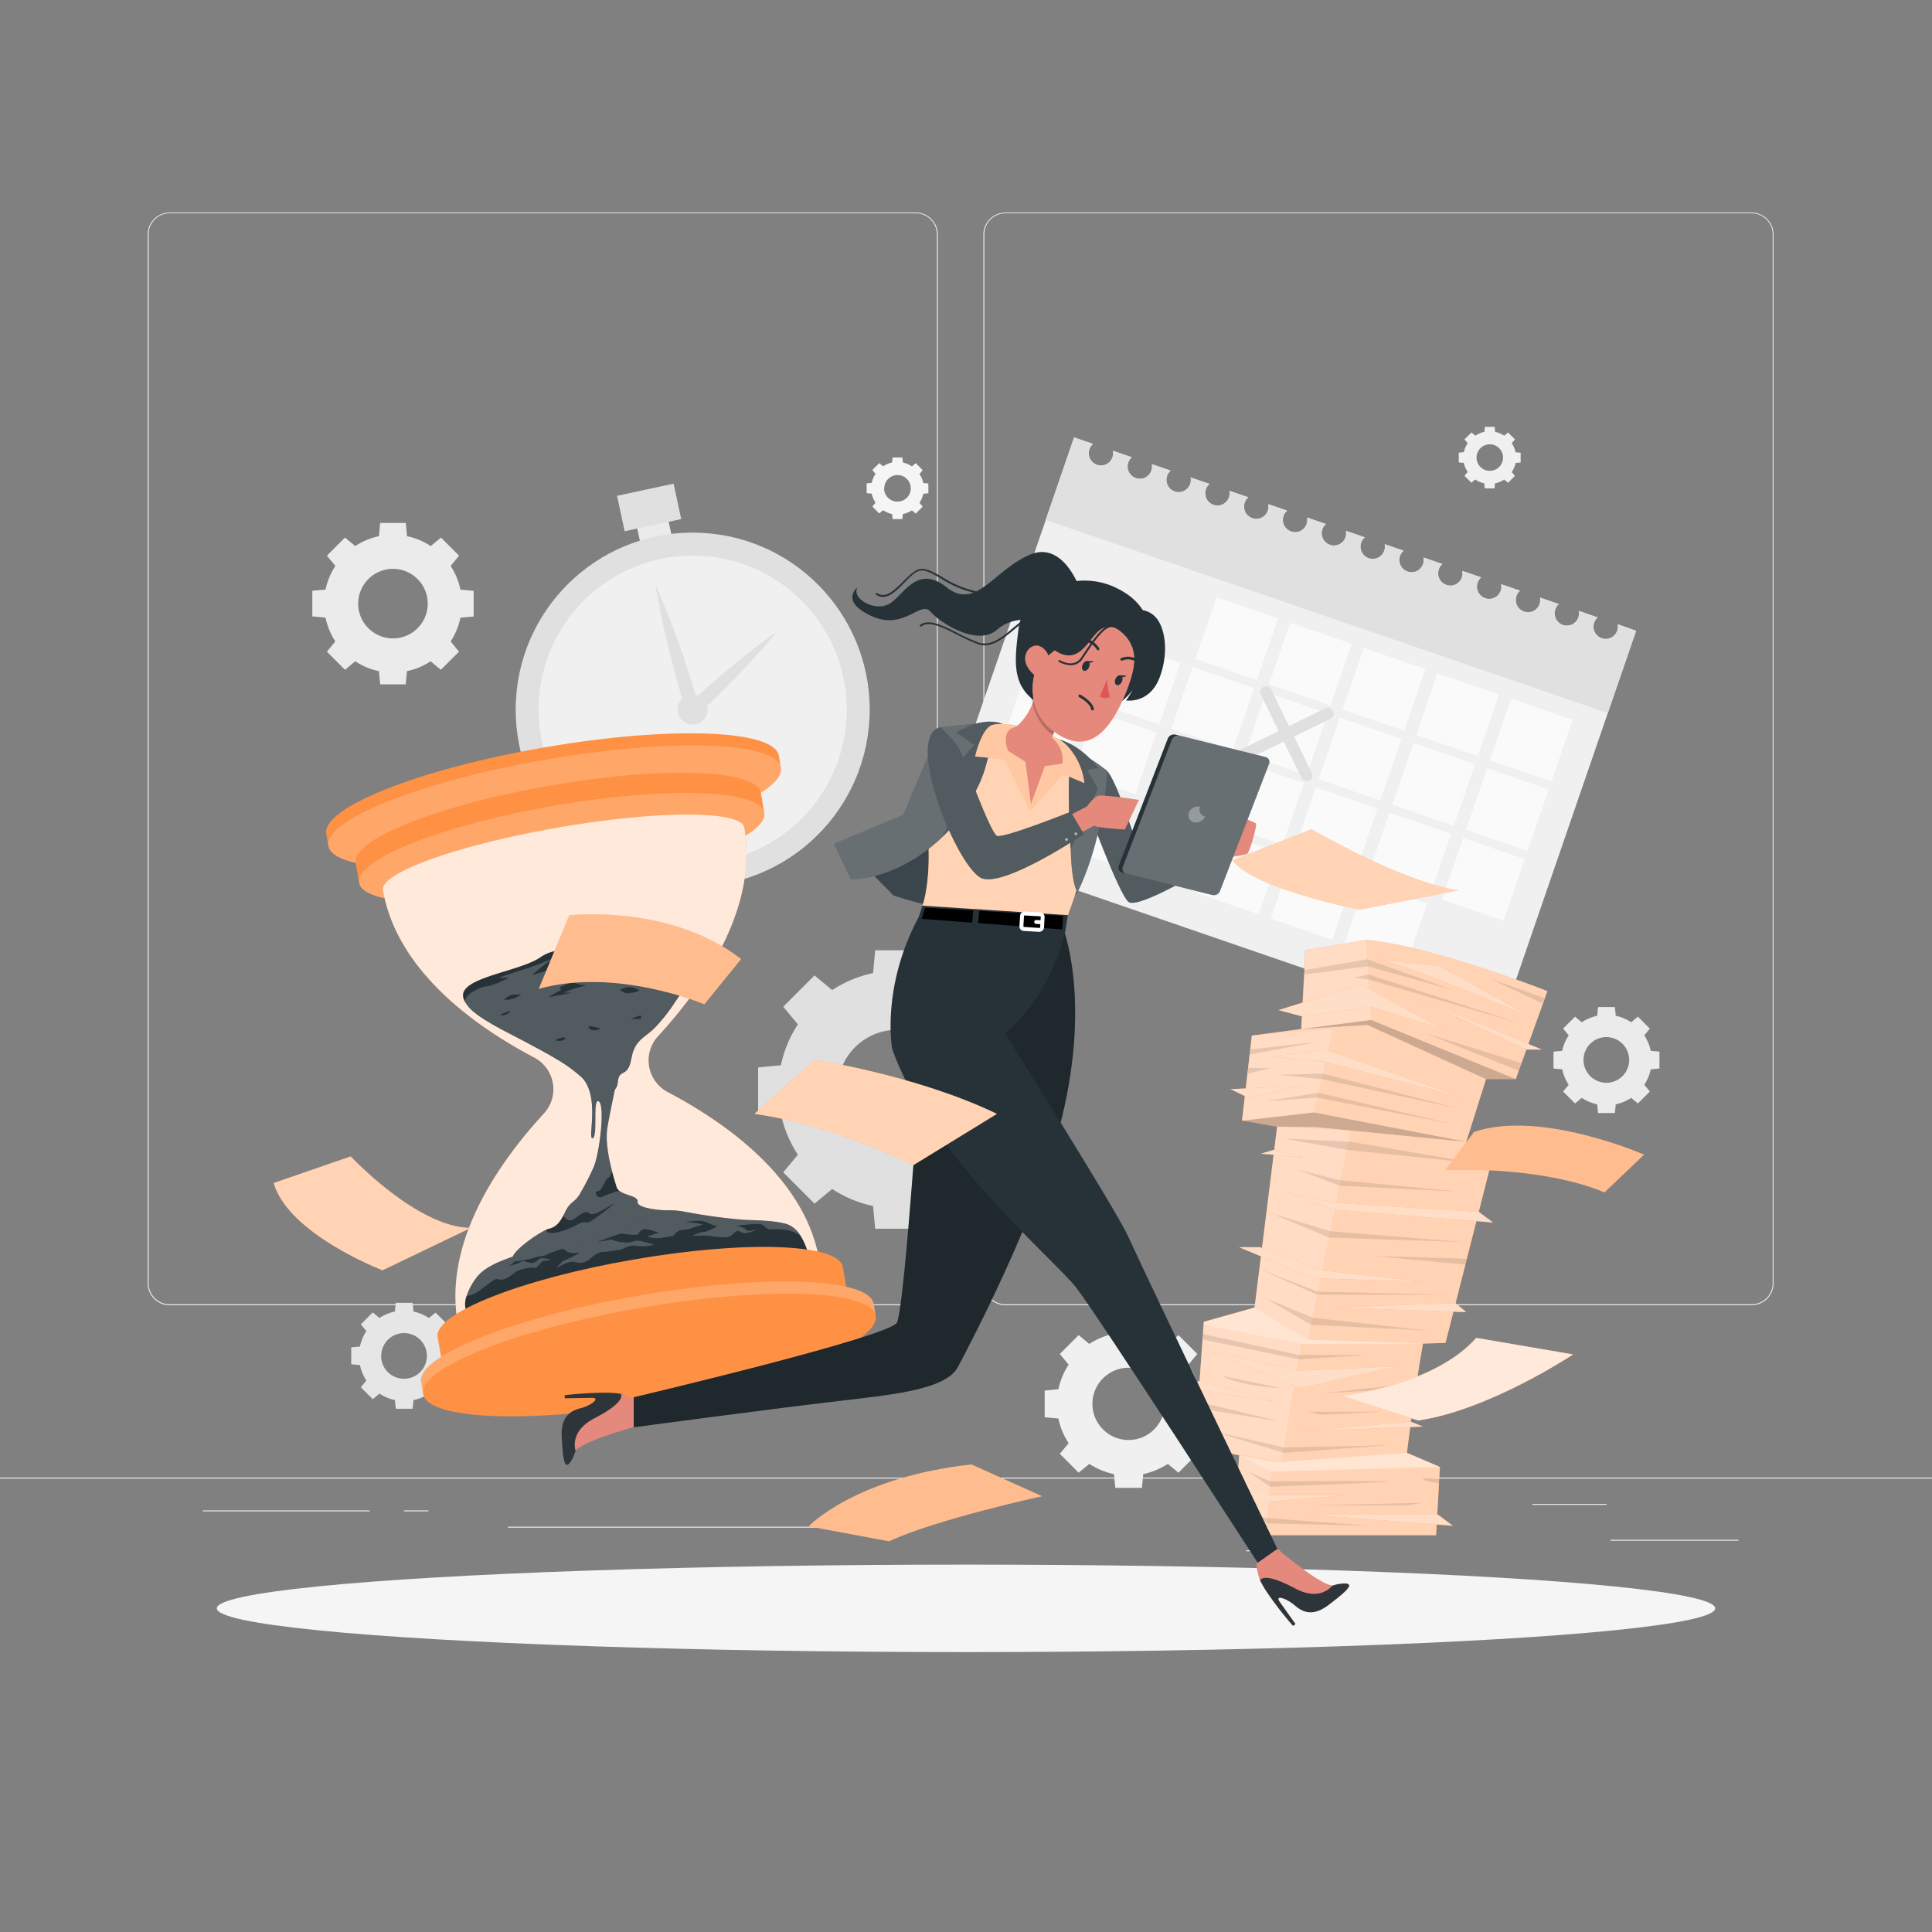 <svg xmlns="http://www.w3.org/2000/svg" viewBox="0 0 500 500"><rect x="0" y="0" width="500" height="500" fill="#808080" stroke="none"/><g id="freepik--background-complete--inject-17"><rect y="382.4" width="500" height="0.25" style="fill:#ebebeb"></rect><rect x="416.78" y="398.49" width="33.12" height="0.25" style="fill:#ebebeb"></rect><rect x="322.53" y="401.21" width="8.69" height="0.25" style="fill:#ebebeb"></rect><rect x="396.59" y="389.21" width="19.19" height="0.25" style="fill:#ebebeb"></rect><rect x="52.46" y="390.89" width="43.19" height="0.25" style="fill:#ebebeb"></rect><rect x="104.56" y="390.89" width="6.33" height="0.25" style="fill:#ebebeb"></rect><rect x="131.47" y="395.11" width="93.68" height="0.25" style="fill:#ebebeb"></rect><path d="M237,337.8H43.91a5.71,5.71,0,0,1-5.7-5.71V60.66A5.71,5.71,0,0,1,43.91,55H237a5.71,5.71,0,0,1,5.71,5.71V332.09A5.71,5.71,0,0,1,237,337.8ZM43.91,55.2a5.46,5.46,0,0,0-5.45,5.46V332.09a5.46,5.46,0,0,0,5.45,5.46H237a5.47,5.47,0,0,0,5.46-5.46V60.66A5.47,5.47,0,0,0,237,55.2Z" style="fill:#ebebeb"></path><path d="M453.31,337.8H260.21a5.72,5.72,0,0,1-5.71-5.71V60.66A5.72,5.72,0,0,1,260.21,55h193.1A5.71,5.71,0,0,1,459,60.66V332.09A5.71,5.71,0,0,1,453.31,337.8ZM260.21,55.2a5.47,5.47,0,0,0-5.46,5.46V332.09a5.47,5.47,0,0,0,5.46,5.46h193.1a5.47,5.47,0,0,0,5.46-5.46V60.66a5.47,5.47,0,0,0-5.46-5.46Z" style="fill:#ebebeb"></path><rect x="165.24" y="133.66" width="8.31" height="8.31" transform="translate(-25.21 38.74) rotate(-12.15)" style="fill:#ebebeb"></rect><circle cx="179.26" cy="183.65" r="45.81" transform="translate(-13.69 352.85) rotate(-86.94)" style="fill:#e0e0e0"></circle><circle cx="179.26" cy="183.65" r="39.88" transform="translate(-75.57 153.31) rotate(-38.9)" style="fill:#f0f0f0"></circle><rect x="160.51" y="126.64" width="14.97" height="9.37" transform="translate(-23.88 38.3) rotate(-12.15)" style="fill:#e0e0e0"></rect><path d="M183.06,182.83a3.88,3.88,0,1,1-4.61-3A3.88,3.88,0,0,1,183.06,182.83Z" style="fill:#e0e0e0"></path><path d="M169.67,151.45c1.21,2.56,2.25,5.17,3.3,7.78l1.5,3.93,1.42,4c1,2.64,1.83,5.3,2.68,8s1.68,5.34,2.45,8l-3-.82q2.72-2.49,5.49-4.92c1.85-1.62,3.73-3.21,5.62-4.77s3.82-3.11,5.76-4.63,3.93-3,6-4.38c-1.55,2-3.18,3.8-4.82,5.64s-3.32,3.64-5,5.4-3.43,3.53-5.18,5.25-3.52,3.43-5.32,5.1l-2.14,2-.87-2.82c-.82-2.68-1.59-5.37-2.34-8.07s-1.47-5.4-2.13-8.13l-1-4.09-.89-4.11C170.61,157,170.05,154.25,169.67,151.45Z" style="fill:#e0e0e0"></path><path d="M423.43,163.24l-36,104.57L242,217.77l36-104.58,4.89,1.68a3.17,3.17,0,1,0,5.06,3.43,3,3,0,0,0,.11-1.65l4.88,1.68a3,3,0,0,0-.93,1.37,3.17,3.17,0,0,0,6,2.06,3,3,0,0,0,.1-1.65l4.88,1.67a3,3,0,0,0-.93,1.37,3.17,3.17,0,1,0,6,2.06,3.12,3.12,0,0,0,.11-1.65l4.87,1.67a3.17,3.17,0,1,0,5.06,3.43,3.11,3.11,0,0,0,.11-1.65l4.87,1.68a3.1,3.1,0,0,0-.93,1.37,3.17,3.17,0,1,0,6.1.41l4.87,1.67a3.1,3.1,0,0,0-.93,1.37,3.17,3.17,0,1,0,6,2.06,3.12,3.12,0,0,0,.11-1.65l4.87,1.68a3,3,0,0,0-.93,1.37,3.17,3.17,0,0,0,6,2.06,3.13,3.13,0,0,0,.11-1.65l4.87,1.67a3.17,3.17,0,1,0,5.06,3.43,3,3,0,0,0,.11-1.65l4.87,1.68a3.17,3.17,0,1,0,5.07,3.42,3,3,0,0,0,.1-1.65l4.88,1.68a3,3,0,0,0-.93,1.37,3.17,3.17,0,1,0,6.1.41l4.87,1.67a3.1,3.1,0,0,0-.93,1.37,3.17,3.17,0,1,0,6,2.06,3.12,3.12,0,0,0,.11-1.65l4.87,1.68a3,3,0,0,0-.93,1.37,3.17,3.17,0,0,0,6,2.06,3.13,3.13,0,0,0,.11-1.65l4.87,1.67a3.1,3.1,0,0,0-.93,1.37,3.17,3.17,0,1,0,6,2.06,3.12,3.12,0,0,0,.11-1.65l4.87,1.68a3.07,3.07,0,0,0-.93,1.36,3.17,3.17,0,1,0,6,2.06,3.11,3.11,0,0,0,.11-1.65Z" style="fill:#f0f0f0"></path><path d="M423.43,163.24l-7.33,21.31-145.49-50,7.33-21.32,4.89,1.68a3.17,3.17,0,1,0,5.06,3.43,3,3,0,0,0,.11-1.65l4.88,1.68a3,3,0,0,0-.93,1.37,3.17,3.17,0,0,0,6,2.06,3,3,0,0,0,.1-1.65l4.88,1.67a3,3,0,0,0-.93,1.37,3.17,3.17,0,1,0,6,2.06,3.12,3.12,0,0,0,.11-1.65l4.87,1.67a3.17,3.17,0,1,0,5.06,3.43,3.11,3.11,0,0,0,.11-1.65l4.87,1.68a3.1,3.1,0,0,0-.93,1.37,3.17,3.17,0,1,0,6.1.41l4.87,1.67a3.1,3.1,0,0,0-.93,1.37,3.17,3.17,0,1,0,6,2.06,3.12,3.12,0,0,0,.11-1.65l4.87,1.68a3,3,0,0,0-.93,1.37,3.17,3.17,0,0,0,6,2.06,3.13,3.13,0,0,0,.11-1.65l4.87,1.67a3.17,3.17,0,1,0,5.06,3.43,3,3,0,0,0,.11-1.65l4.87,1.68a3.17,3.17,0,1,0,5.07,3.42,3,3,0,0,0,.1-1.65l4.88,1.68a3,3,0,0,0-.93,1.37,3.17,3.17,0,1,0,6.1.41l4.87,1.67a3.1,3.1,0,0,0-.93,1.37,3.17,3.17,0,1,0,6,2.06,3.12,3.12,0,0,0,.11-1.65l4.87,1.68a3,3,0,0,0-.93,1.37,3.17,3.17,0,0,0,6,2.06,3.13,3.13,0,0,0,.11-1.65l4.87,1.67a3.1,3.1,0,0,0-.93,1.37,3.17,3.17,0,1,0,6,2.06,3.12,3.12,0,0,0,.11-1.65l4.87,1.68a3.07,3.07,0,0,0-.93,1.36,3.17,3.17,0,1,0,6,2.06,3.11,3.11,0,0,0,.11-1.65Z" style="fill:#e0e0e0"></path><rect x="311.63" y="156.88" width="16.85" height="16.85" transform="translate(71.18 -95.12) rotate(18.98)" style="fill:#fafafa"></rect><rect x="330.69" y="163.44" width="16.85" height="16.85" transform="translate(74.34 -100.96) rotate(18.98)" style="fill:#fafafa"></rect><rect x="349.74" y="169.99" width="16.85" height="16.85" transform="translate(77.51 -106.8) rotate(18.98)" style="fill:#fafafa"></rect><rect x="368.8" y="176.55" width="16.85" height="16.85" transform="translate(80.68 -112.64) rotate(18.98)" style="fill:#fafafa"></rect><rect x="387.85" y="183.1" width="16.85" height="16.85" transform="translate(83.85 -118.48) rotate(18.98)" style="fill:#fafafa"></rect><rect x="267.32" y="161.8" width="16.85" height="16.85" transform="translate(70.37 -80.43) rotate(18.98)" style="fill:#fafafa"></rect><rect x="286.37" y="168.36" width="16.85" height="16.85" transform="translate(73.53 -86.28) rotate(18.98)" style="fill:#fafafa"></rect><rect x="305.43" y="174.91" width="16.85" height="16.85" transform="translate(76.7 -92.12) rotate(18.98)" style="fill:#fafafa"></rect><rect x="324.48" y="181.47" width="16.85" height="16.85" transform="translate(79.87 -97.96) rotate(18.98)" style="fill:#fafafa"></rect><rect x="343.54" y="188.02" width="16.85" height="16.85" transform="translate(83.04 -103.8) rotate(18.98)" style="fill:#fafafa"></rect><rect x="362.6" y="194.58" width="16.85" height="16.85" transform="translate(86.21 -109.64) rotate(18.98)" style="fill:#fafafa"></rect><rect x="381.65" y="201.13" width="16.85" height="16.85" transform="translate(89.38 -115.49) rotate(18.98)" style="fill:#fafafa"></rect><rect x="261.12" y="179.83" width="16.85" height="16.85" transform="translate(75.89 -77.44) rotate(18.98)" style="fill:#fafafa"></rect><rect x="280.17" y="186.39" width="16.85" height="16.85" transform="translate(79.06 -83.28) rotate(18.98)" style="fill:#fafafa"></rect><rect x="299.23" y="192.94" width="16.85" height="16.85" transform="translate(82.23 -89.12) rotate(18.98)" style="fill:#fafafa"></rect><rect x="318.28" y="199.5" width="16.85" height="16.85" transform="translate(85.4 -94.96) rotate(18.98)" style="fill:#fafafa"></rect><rect x="337.34" y="206.05" width="16.85" height="16.85" transform="translate(88.57 -100.8) rotate(18.98)" style="fill:#fafafa"></rect><rect x="356.4" y="212.61" width="16.85" height="16.85" transform="translate(91.73 -106.65) rotate(18.98)" style="fill:#fafafa"></rect><rect x="375.45" y="219.16" width="16.85" height="16.85" transform="translate(94.9 -112.49) rotate(18.98)" style="fill:#fafafa"></rect><rect x="254.91" y="197.86" width="16.85" height="16.85" transform="translate(81.42 -74.44) rotate(18.98)" style="fill:#fafafa"></rect><rect x="273.97" y="204.42" width="16.85" height="16.85" transform="translate(84.59 -80.28) rotate(18.98)" style="fill:#fafafa"></rect><rect x="293.03" y="210.97" width="16.85" height="16.85" transform="translate(87.76 -86.12) rotate(18.98)" style="fill:#fafafa"></rect><rect x="312.08" y="217.52" width="16.85" height="16.85" transform="translate(90.92 -91.97) rotate(18.98)" style="fill:#fafafa"></rect><rect x="331.14" y="224.08" width="16.85" height="16.85" transform="translate(94.09 -97.81) rotate(18.98)" style="fill:#fafafa"></rect><rect x="350.19" y="230.63" width="16.85" height="16.85" transform="translate(97.26 -103.65) rotate(18.98)" style="fill:#fafafa"></rect><path d="M338.14,202.1a1.51,1.51,0,0,1-1.35-.84l-10.45-21.42a1.5,1.5,0,1,1,2.69-1.31L339.49,200a1.5,1.5,0,0,1-.69,2A1.41,1.41,0,0,1,338.14,202.1Z" style="fill:#e0e0e0"></path><path d="M322.2,196.62a1.5,1.5,0,0,1-.66-2.85L343,183.32a1.5,1.5,0,0,1,1.32,2.7l-21.42,10.45A1.55,1.55,0,0,1,322.2,196.62Z" style="fill:#e0e0e0"></path><path d="M80.83,152.88v6.64l3.41.32A18.07,18.07,0,0,0,86.79,166l-2.19,2.65,4.69,4.69,2.65-2.2a17.52,17.52,0,0,0,6.13,2.55l.32,3.41H105l.32-3.41a17.6,17.6,0,0,0,6.13-2.55l2.65,2.2,4.69-4.69L116.62,166a17.86,17.86,0,0,0,2.54-6.13l3.42-.32v-6.64l-3.42-.32a17.86,17.86,0,0,0-2.54-6.13l2.19-2.65-4.69-4.69-2.65,2.2a17.6,17.6,0,0,0-6.13-2.55l-.32-3.42H98.39l-.32,3.42a17.52,17.52,0,0,0-6.13,2.55l-2.65-2.2-4.69,4.69,2.19,2.65a18.07,18.07,0,0,0-2.55,6.13Zm20.87-5.66a9,9,0,1,1-9,9A9,9,0,0,1,101.7,147.22Z" style="fill:#ebebeb"></path><path d="M238.51,312.11a30.63,30.63,0,0,0,10.57-4.4l4.58,3.79,8.1-8.1L258,298.83a30.68,30.68,0,0,0,4.4-10.58l5.89-.55V276.25l-5.89-.56a30.68,30.68,0,0,0-4.4-10.58l3.79-4.57-8.1-8.1-4.58,3.79a30.63,30.63,0,0,0-10.57-4.4l-.56-5.89H226.5l-.55,5.89a30.68,30.68,0,0,0-10.58,4.4l-4.57-3.79-8.1,8.1,3.79,4.57a30.68,30.68,0,0,0-4.4,10.58l-5.89.56V287.7l5.89.55a30.68,30.68,0,0,0,4.4,10.58l-3.79,4.57,8.1,8.1,4.57-3.79a30.68,30.68,0,0,0,10.58,4.4l.55,5.89H238ZM216.73,282a15.5,15.5,0,1,1,15.5,15.5A15.5,15.5,0,0,1,216.73,282Z" style="fill:#e0e0e0"></path><path d="M111,360.73l1.74,1.44,3.09-3.09-1.45-1.74a11.5,11.5,0,0,0,1.68-4l2.25-.21v-4.37l-2.25-.21a11.34,11.34,0,0,0-1.68-4l1.45-1.75-3.09-3.09L111,341.1a11.47,11.47,0,0,0-4-1.68l-.21-2.25h-4.36l-.22,2.25a11.5,11.5,0,0,0-4,1.68l-1.74-1.45-3.09,3.09,1.44,1.75a11.51,11.51,0,0,0-1.67,4l-2.25.21v4.37l2.25.21a11.67,11.67,0,0,0,1.67,4l-1.44,1.74,3.09,3.09,1.74-1.44a11.67,11.67,0,0,0,4,1.67l.22,2.25h4.36l.21-2.25A11.64,11.64,0,0,0,111,360.73Zm-12.34-9.82a5.91,5.91,0,1,1,5.91,5.91A5.91,5.91,0,0,1,98.63,350.91Z" style="fill:#e6e6e6"></path><path d="M236,132.07l1,.84,1.79-1.79-.83-1a6.83,6.83,0,0,0,1-2.34l1.3-.12v-2.53l-1.3-.12a6.83,6.83,0,0,0-1-2.34l.83-1L237,119.86l-1,.84a6.66,6.66,0,0,0-2.33-1l-.13-1.31H231l-.12,1.3a6.84,6.84,0,0,0-2.34,1l-1-.84-1.78,1.79.83,1a6.83,6.83,0,0,0-1,2.34l-1.3.12v2.53l1.3.12a6.83,6.83,0,0,0,1,2.34l-.83,1,1.78,1.79,1-.84a6.63,6.63,0,0,0,2.34,1l.12,1.3h2.53l.13-1.3A6.66,6.66,0,0,0,236,132.07Zm-7.15-5.69a3.43,3.43,0,1,1,3.43,3.43A3.43,3.43,0,0,1,228.8,126.38Z" style="fill:#f5f5f5"></path><path d="M389.28,124.11l1,.84,1.79-1.79-.84-1a6.63,6.63,0,0,0,1-2.34l1.31-.12v-2.53l-1.31-.13a6.66,6.66,0,0,0-1-2.33l.84-1-1.79-1.79-1,.84a6.84,6.84,0,0,0-2.34-1l-.12-1.3h-2.53l-.12,1.3a6.84,6.84,0,0,0-2.34,1l-1-.84L379,113.69l.84,1a6.66,6.66,0,0,0-1,2.33l-1.31.13v2.53l1.31.12a6.63,6.63,0,0,0,1,2.34l-.84,1,1.79,1.79,1-.84a6.63,6.63,0,0,0,2.34,1l.12,1.3h2.53l.12-1.3A6.63,6.63,0,0,0,389.28,124.11Zm-7.15-5.69a3.43,3.43,0,1,1,3.43,3.43A3.42,3.42,0,0,1,382.13,118.42Z" style="fill:#f0f0f0"></path><path d="M422.15,284.13l1.74,1.44,3.09-3.08-1.44-1.75a11.67,11.67,0,0,0,1.67-4l2.25-.21v-4.37l-2.25-.21a11.59,11.59,0,0,0-1.67-4l1.44-1.75-3.09-3.09-1.74,1.45a11.88,11.88,0,0,0-4-1.68l-.22-2.25h-4.36l-.21,2.25a11.85,11.85,0,0,0-4,1.68l-1.74-1.45-3.09,3.09,1.45,1.75a11.42,11.42,0,0,0-1.68,4l-2.25.21v4.37l2.25.21a11.5,11.5,0,0,0,1.68,4l-1.45,1.75,3.09,3.08,1.74-1.44a11.85,11.85,0,0,0,4,1.68l.21,2.24h4.36l.22-2.24A11.88,11.88,0,0,0,422.15,284.13Zm-12.34-9.82a5.91,5.91,0,1,1,5.91,5.91A5.92,5.92,0,0,1,409.81,274.31Z" style="fill:#ebebeb"></path><path d="M302.22,378.85l2.76,2.28,4.88-4.88-2.28-2.76a18.48,18.48,0,0,0,2.65-6.38l3.55-.33v-6.9l-3.55-.34a18.51,18.51,0,0,0-2.65-6.37l2.28-2.76L305,345.53l-2.76,2.28a18.51,18.51,0,0,0-6.37-2.65l-.34-3.55h-6.9l-.33,3.55a18.48,18.48,0,0,0-6.38,2.65l-2.76-2.28-4.88,4.88,2.28,2.76a18.51,18.51,0,0,0-2.65,6.37l-3.55.34v6.9l3.55.33a18.48,18.48,0,0,0,2.65,6.38l-2.28,2.76,4.88,4.88,2.76-2.28a18.48,18.48,0,0,0,6.38,2.65l.33,3.55h6.9l.34-3.55A18.51,18.51,0,0,0,302.22,378.85Zm-19.5-15.52a9.35,9.35,0,1,1,9.34,9.34A9.35,9.35,0,0,1,282.72,363.33Z" style="fill:#f0f0f0"></path></g><g id="freepik--Shadow--inject-17"><ellipse id="freepik--path--inject-17" cx="250" cy="416.24" rx="193.89" ry="11.32" style="fill:#f5f5f5"></ellipse></g><g id="freepik--Hourglass--inject-17"><path d="M140.88,193.43C108.54,199,83.28,209,84.44,215.79l.55,3.14h0c1.16,6.75,28.33,7.7,60.66,2.1s57.61-15.6,56.44-22.35l-.54-3.14C200.38,188.78,173.22,187.84,140.88,193.43Z" style="fill:#FF9144"></path><ellipse cx="143.54" cy="208.8" rx="59.42" ry="12.41" transform="translate(-33.48 27.51) rotate(-9.81)" style="fill:#fff;opacity:0.2"></ellipse><path d="M142.58,203.25c-29,5-51.58,14-50.53,20l.9,5.23h0c1,6.05,25.37,6.89,54.32,1.88s51.58-14,50.53-20h0l-.9-5.22C195.85,199.09,171.53,198.24,142.58,203.25Z" style="fill:#FF9144"></path><ellipse cx="145.38" cy="219.43" rx="53.2" ry="11.11" transform="translate(-35.27 27.98) rotate(-9.81)" style="fill:#fff;opacity:0.2"></ellipse><path d="M172.81,282.64a9.26,9.26,0,0,1-2.51-14.48c11.73-12.77,25.93-33.1,22.33-54-.78-4.47-22.34-4.48-48.16,0s-46.13,11.72-45.36,16.19c3.61,20.87,23.81,35.25,39.15,43.34a9.26,9.26,0,0,1,2.51,14.48c-11.74,12.76-25.94,33.09-22.33,54,.78,4.48,22.34,4.49,48.16,0S212.73,330.45,212,326C208.35,305.1,188.14,290.72,172.81,282.64Z" style="fill:#FF9144"></path><path d="M172.81,282.64a9.26,9.26,0,0,1-2.51-14.48c11.73-12.77,25.93-33.1,22.33-54-.78-4.47-22.34-4.48-48.16,0s-46.13,11.72-45.36,16.19c3.61,20.87,23.81,35.25,39.15,43.34a9.26,9.26,0,0,1,2.51,14.48c-11.74,12.76-25.94,33.09-22.33,54,.78,4.48,22.34,4.49,48.16,0S212.73,330.45,212,326C208.35,305.1,188.14,290.72,172.81,282.64Z" style="fill:#fff;opacity:0.8"></path><path d="M209.66,327.17c.46,4.69-82.72,20.88-88.25,13.69a5.84,5.84,0,0,1-.62-5.55,15.88,15.88,0,0,1,2.48-4.61c2.57-3.48,8.24-5,12.08-6.4,2.59-.95,5.2-1.82,7.81-2.72,2.8-1,5.68-.3,8.11-2.43,1.46-1.27,2.55-3.16,4.42-3.62,1.39-.34,2.88.21,4.25-.16,1.78-.48,3.05-2.4,4.89-2.43a11.56,11.56,0,0,1,2.67.65c1.6.34,3.24-.19,4.88-.34a20.53,20.53,0,0,1,4.82.35,146.72,146.72,0,0,0,15,2.07c3.71.2,7.82.11,11.44,1.13a6.9,6.9,0,0,1,3.68,3.24h0A17.38,17.38,0,0,1,209.66,327.17Z" style="fill:#263238"></path><path d="M182.08,317c.07,0,0,0-.17,0Z" style="fill:#fff;opacity:0.2"></path><path d="M207.35,320c-2.3-2.08-6.55-1.94-7.77-1.85s-1.65-.95-2.57-1.29-6.36.36-6.36.36,2,.39,2.42,1.05,2.7-.1,3-.19c-.31.18-3.09,1.64-4.4.76s-1.85.76-2.89,1.18-4.32,0-4.85-.17a41.42,41.42,0,0,0-4.7,0,6.69,6.69,0,0,1,2.68-1c.88.1,4.39-1.75,3.67-1.62s-2.36-.83-3.64-1.23a17.09,17.09,0,0,0-4.64.3,15.13,15.13,0,0,1,4.59.64,21.71,21.71,0,0,0-3,.95,9.8,9.8,0,0,1-2.76.47,3.86,3.86,0,0,0-1.86,1.44,28.59,28.59,0,0,1-3.47.6,8.42,8.42,0,0,1-3.41-.4l3.16-1-1.08-.31a12.58,12.58,0,0,0-2.28-.53c-1.27-.21-1.81,1-2.12,1.29s-3.09,0-3.87-.19-6.55,2.15-6.55,2.15l3.61-.62a8.83,8.83,0,0,0,2.95.69c2.41.32,2.76-.48,3.77-.41s4.36,1,4.36,1l-1.3.35a12.53,12.53,0,0,1-3.46,0c-2-.27-3.08.78-3.68.89a30.82,30.82,0,0,1-4.69.68c-.65-.14-2.36.66-3.3,1.62a4.11,4.11,0,0,1-4.16,1c-1.82-.47-4.89,1.75-4.89,1.75s1.61-2.13,2.45-2.28a22.9,22.9,0,0,0,3.75-1.88,7.14,7.14,0,0,0-1.34.11,3.39,3.39,0,0,1-2.49-.81c-1-.69-2-.15-3.47.6s-3.05,1.64-4.6.55-6.3,2.94-6.3,2.94a17.89,17.89,0,0,0,3.15-1.08c.44-.36.75,0,2.15.29s1.86-.69,2.55-1.06,2.76.25,2.76.25a3.11,3.11,0,0,1-1.57.29c-.76-.12-2,2.07-2.4,1.83s-3.31.14-4.56.79-3.09,2.82-4.94,2.15c-1.57-.57-5.11,4.24-8.22,4.3a15.88,15.88,0,0,1,2.48-4.61c2.57-3.48,8.24-5,12.08-6.4,2.59-.95,5.2-1.82,7.81-2.72,2.8-1,5.68-.3,8.11-2.43,1.46-1.27,2.55-3.16,4.42-3.62,1.39-.34,2.88.21,4.25-.16,1.78-.48,3.05-2.4,4.89-2.43a11.56,11.56,0,0,1,2.67.65c1.6.34,3.24-.19,4.88-.34a20.53,20.53,0,0,1,4.82.35,146.72,146.72,0,0,0,15,2.07c3.71.2,7.82.11,11.44,1.13A6.9,6.9,0,0,1,207.35,320Z" style="fill:#fff;opacity:0.2"></path><path d="M163.8,326c-29,5-51.58,14-50.54,20l.91,5.23h0c1,6,25.36,6.89,54.32,1.88s51.58-14,50.53-20h0l-.9-5.22C217.07,321.79,192.75,320.94,163.8,326Z" style="fill:#FF9144"></path><path d="M165.41,335.3c-32.33,5.59-57.6,15.6-56.43,22.36l.54,3.13h0c1.17,6.76,28.33,7.7,60.67,2.11s57.6-15.6,56.43-22.36l-.54-3.13C224.91,330.65,197.75,329.71,165.41,335.3Z" style="fill:#FF9144"></path><path d="M128.16,366.48l-2.34-.11Z" style="fill:#fff;opacity:0.2"></path><path d="M182.06,360.59l-.21,0Z" style="fill:#fff;opacity:0.2"></path><path d="M115.7,365c.32.09.66.17,1,.25C116.36,365.13,116,365.05,115.7,365Z" style="fill:#fff;opacity:0.2"></path><path d="M165.41,335.3c-32.33,5.59-57.6,15.6-56.43,22.36l.54,3.13a4.06,4.06,0,0,0,2.21,2.64,4.06,4.06,0,0,1-2.21-2.64C108.35,354,133.62,344,166,338.44s59.49-4.65,60.66,2.1h0l-.54-3.13C224.91,330.65,197.75,329.71,165.41,335.3Z" style="fill:#fff;opacity:0.2"></path><path d="M160.47,274.28c-.63,5-2.46,12.57-3.28,17.62s1.64,12.88,2.37,15.25,5.66,2,5.46,3.89,7.36,2.21,7.36,2.21-35.42,14-39,13.11,6.64-7.88,8.6-8.34,3-1.67,4.32-4.47,2.68-2.3,4.06-5.11a63.39,63.39,0,0,0,3.32-6.49c1.57-3.9,2.93-15.89,1.28-16.9s-.15,9.19-1.57,9.53,1.85-10.08-2.46-15.34S160.47,274.28,160.47,274.28Z" style="fill:#263238"></path><path d="M172.37,313.25s-35.41,14-39,13.11c-3.27-.81,5.09-6.8,8-8.11.19,2.06,5.74-.05,7.94-1.27s2.37-.33,3.18-.69,6.95-4.94,6.31-4.75-5.21,3.56-6.31,2.46-2.92,1-4.28,1.64c-1.18.57-1.48-.12-2.46-1,.19-.35.37-.73.56-1.13,1.29-2.8,2.67-2.3,4-5.11A60.79,60.79,0,0,0,153.7,302c1.58-3.9,2.94-15.89,1.3-16.9s-.16,9.19-1.57,9.52,1.83-10.07-2.47-15.33,9.51-5,9.51-5c-.63,5-2.46,12.57-3.28,17.62-.54,3.31.33,7.81,1.2,11.19-.23.82-.55,1.57-.93,1.69-.91.27-1.55,3.38-2.74,3.47s-.19,2.28,1.46,1.37c1.09-.6,2.81-1,4-1.52,1.54,1.37,5,1.35,4.82,2.94C164.83,312.94,172.37,313.25,172.37,313.25Z" style="fill:#fff;opacity:0.2"></path><path d="M179.68,251.42l-.42.69a84.83,84.83,0,0,1-4.52,7.18,44.46,44.46,0,0,1-5.43,6.87c-1.92,1.85-3.88,2.72-5,4.93a7.72,7.72,0,0,0-.65,1.73c-.42,1.67-.55,3.68-2,4.62a7.55,7.55,0,0,0-1,.61c-.73.63-.69,1.73-.88,2.67s-1.1,2-2,1.54-.94-1.61-1.75-1.57a3.12,3.12,0,0,0-.59.19c-.82.21-1.58-.43-2.21-1s-1.53-1.09-2.25-.65a40.15,40.15,0,0,0-7.14-5.23c-2.08-1.26-4.24-2.39-6.51-3.61-5-2.72-10.8-5.4-14.3-8.16a10.06,10.06,0,0,1-2.79-3.1,4,4,0,0,1-.4-1.29c-.58-4.94,14.71-6.41,20-10.09s13.55-1.32,17-2.09,7.38.32,11.05.05,5.93-1.33,8.07.23,4.51,1.09,5,2.28C181.2,249,180.3,250.44,179.68,251.42Z" style="fill:#263238"></path><path d="M175,249.86c-3.16-.61,3.29-.73,2.8-1.1s-2.07-1.57-5.59-1.45-6.46-.12-7.21,0,2.45,1.09,2.45,1.09H159.2c-2.68,0,1.83-1.09,1.83-1.09H147.14c.37,0,3.05,1.58,1.46,1.58s-3.29.85-5.48,1.7a37.31,37.31,0,0,1-5.35,1.71c-.36,0,5-4,5.33-4.26-.33.14-4.8,2-6.67,2.55s-7,2.32-7.44,2.44a21.6,21.6,0,0,0,2.81,0s-3.78,1.95-5.72,2.19c-1.46.18-5,1.38-5.86,3.92a10.06,10.06,0,0,0,2.79,3.1c3.5,2.76,9.28,5.44,14.3,8.16,2.27,1.22,4.43,2.35,6.51,3.61a40.15,40.15,0,0,1,7.14,5.23c.72-.44,1.63.1,2.25.65s1.39,1.2,2.21,1a3.12,3.12,0,0,1,.59-.19c.81,0,1,1.2,1.75,1.57s1.75-.6,2-1.54.15-2,.88-2.67a7.55,7.55,0,0,1,1-.61c1.46-.94,1.59-2.95,2-4.62a7.72,7.72,0,0,1,.65-1.73c1.15-2.21,3.11-3.08,5-4.93a44.46,44.46,0,0,0,5.43-6.87,84.83,84.83,0,0,0,4.52-7.18C178.14,250.21,178.19,250.47,175,249.86Zm-45.23,12.91c-1.06-.12,2.37-1.19,2.37-1.19A2.57,2.57,0,0,1,129.79,262.77Zm.64-4.11s1.73-1.37,2.46-1.28a15.37,15.37,0,0,0,2.11,0S132.26,259.21,130.43,258.66Zm13.79,10.69c-1.25-.24,1.32-1,1.94-.83S145.68,269.62,144.22,269.35Zm6.17-14s-5.3,1.56-4.23,1.56h2c-.37,0-5.85,1.19-6.12,1.14a25.77,25.77,0,0,1,3.26-1.84s-.39-.49-.37-.67,1.24-.55,1.24-.55c.43-.37,2.35-.91,3.08-.46a7,7,0,0,0,2.65.46Zm2.23,10.87c-1.48-1.35,2.91,0,2.91,0S153.62,267.15,152.62,266.24ZM155,251.72c2-1.37,2.5,0,2.5,0S154.35,252.16,155,251.72Zm6.93,5.3-1.54-.79a5.73,5.73,0,0,1,2.1-.76,4.9,4.9,0,0,1,2.83.76C165.86,256.56,162.46,257.29,161.92,257Zm3.94,6.72s-2.46-.06-2.7,0a21,21,0,0,1,2.7-.95Zm3.82-9.89s1.75-.38,2.57.53C173.36,255.6,169.68,253.85,169.68,253.85Z" style="fill:#fff;opacity:0.2"></path></g><g id="freepik--sheets-2--inject-17"><path d="M319.54,394.88l8.06,2.43h44.07l1-17.66L364.12,376s1.59-13.65,4.14-28.28l5.85-.18,12.42-49-7.06-3.05,5.11-16.23h7.67l8.18-22.76S371,244.79,353.52,243.24l-15.7,2.63-1.09,20.44L323.94,268l-2.51,22,9.09,1.56-5.85,46.8-13.13,3.69-2.29,32.23,11.43,2.35Z" style="fill:#FF9144"></path><path d="M384.59,279.27l-5.12,16.23,7.06,3.05-12.43,49-5.84.18c-2.56,14.63-4.14,28.28-4.14,28.28l8.53,3.65-1,17.67H327.59l-8.06-2.43,1.16-18.23-11.44-2.34,2.23-31.44.06-.79,13.14-3.69,5.84-46.8L321.43,290,324,268l12.78-1.69,1.1-20.44,15.69-2.64c17.52,1.56,46.91,13.27,46.91,13.27l-8.18,22.77Z" style="fill:#fff;opacity:0.6"></path><polygon points="372.65 379.64 329.05 380.86 320.69 376.65 330.27 378.43 364.12 375.99 372.65 379.64" style="fill:#fff;opacity:0.4"></polygon><polygon points="368.26 347.71 336.73 347.81 311.48 342.87 311.54 342.08 324.68 338.39 338.56 346.71 368.26 347.71" style="fill:#fff;opacity:0.4"></polygon><polygon points="379.47 295.5 340.57 291.69 330.52 291.59 321.43 290.03 340.01 287.9 379.47 295.5" style="opacity:0.2;isolation:isolate"></polygon><polygon points="392.25 279.27 384.58 279.27 353.89 265.25 336.73 266.31 354.83 263.97 392.25 279.27" style="opacity:0.2;isolation:isolate"></polygon><polygon points="353.52 243.23 354.83 263.97 336.73 266.31 337.82 245.88 353.52 243.23" style="fill:#fff;opacity:0.2"></polygon><polygon points="340.01 287.9 345.01 266.31 323.95 268 321.43 290.03 340.01 287.9" style="fill:#fff;opacity:0.2"></polygon><polygon points="330.52 291.59 349.57 292.57 338.56 346.71 324.68 338.39 330.52 291.59" style="fill:#fff;opacity:0.2"></polygon><polygon points="311.48 342.87 336.73 347.81 331.63 378.33 309.25 374.31 311.48 342.87" style="fill:#fff;opacity:0.2"></polygon><polygon points="329.05 380.86 327.59 397.31 319.53 394.88 320.69 376.66 329.05 380.86" style="fill:#fff;opacity:0.2"></polygon><polygon points="313.4 349.69 335.57 354.74 361.69 353.59 336.73 359.19 313.4 349.69" style="fill:#FF9144"></polygon><polygon points="320.35 381.97 328.51 386.98 348.23 386.98 324.29 388.9 316.27 383.42 320.35 381.97" style="fill:#FF9144"></polygon><polygon points="337.13 391.86 371.98 391.86 376 394.88 337.13 391.86" style="fill:#FF9144"></polygon><polygon points="329.97 362.78 310.45 357.32 306.96 359.19 329.97 362.78" style="fill:#FF9144"></polygon><polygon points="335.81 370.45 365.15 367.94 368.26 369.19 335.81 370.45" style="fill:#FF9144"></polygon><polygon points="345.01 338.39 376.71 337.25 379.47 339.58 345.01 338.39" style="fill:#FF9144"></polygon><polygon points="368.26 331.73 342.21 328.77 326.13 322.78 320.69 322.78 339.87 330.82 368.26 331.73" style="fill:#FF9144"></polygon><polygon points="332.25 308.35 345.4 313.08 386.41 316.39 382.71 313.64 345.01 311.27 332.25 308.35" style="fill:#FF9144"></polygon><polygon points="336.73 280.96 318.46 281.87 322.99 284.06 336.73 280.96" style="fill:#FF9144"></polygon><polygon points="329.05 273.47 342.94 271.62 378.74 284.06 342.75 274.75 329.05 273.47" style="fill:#FF9144"></polygon><polygon points="373.44 266.31 352.07 254.77 330.88 261.41 337.13 263.09 354.83 260.54 373.44 266.31" style="fill:#FF9144"></polygon><polygon points="366.86 258.31 399.01 271.62 395 271.62 366.86 258.31" style="fill:#FF9144"></polygon><path d="M356.64,248.26l16.07,1.83,25,13.88S365.4,249.91,356.64,248.26Z" style="fill:#FF9144"></path><polygon points="329.6 297.58 337.54 299.58 326.32 298.58 329.6 297.58" style="fill:#FF9144"></polygon><polygon points="313.4 349.69 335.57 354.74 361.69 353.59 336.73 359.19 313.4 349.69" style="fill:#fff;opacity:0.7"></polygon><polygon points="320.35 381.97 328.51 386.98 348.23 386.98 324.29 388.9 316.27 383.42 320.35 381.97" style="fill:#fff;opacity:0.7"></polygon><polygon points="337.13 391.86 371.98 391.86 376 394.88 337.13 391.86" style="fill:#fff;opacity:0.7"></polygon><polygon points="329.97 362.78 310.45 357.32 306.96 359.19 329.97 362.78" style="fill:#fff;opacity:0.7"></polygon><polygon points="335.81 370.45 365.15 367.94 368.26 369.19 335.81 370.45" style="fill:#fff;opacity:0.7"></polygon><polygon points="345.01 338.39 376.71 337.25 379.47 339.58 345.01 338.39" style="fill:#fff;opacity:0.7"></polygon><polygon points="368.26 331.73 342.21 328.77 326.13 322.78 320.69 322.78 339.87 330.82 368.26 331.73" style="fill:#fff;opacity:0.7"></polygon><polygon points="332.25 308.35 345.4 313.08 386.41 316.39 382.71 313.64 345.01 311.27 332.25 308.35" style="fill:#fff;opacity:0.7"></polygon><polygon points="336.73 280.96 318.46 281.87 322.99 284.06 336.73 280.96" style="fill:#fff;opacity:0.7"></polygon><polygon points="329.05 273.47 342.94 271.62 378.74 284.06 342.75 274.75 329.05 273.47" style="fill:#fff;opacity:0.7"></polygon><polygon points="373.44 266.31 352.07 254.77 330.88 261.41 337.13 263.09 354.83 260.54 373.44 266.31" style="fill:#fff;opacity:0.7"></polygon><polygon points="366.86 258.31 399.01 271.62 395 271.62 366.86 258.31" style="fill:#fff;opacity:0.7"></polygon><path d="M356.64,248.26l16.07,1.83,25,13.88S365.4,249.91,356.64,248.26Z" style="fill:#fff;opacity:0.7"></path><polygon points="329.6 297.58 337.54 299.58 326.32 298.58 329.6 297.58" style="fill:#fff;opacity:0.7"></polygon><polygon points="335.81 302.69 346.67 305.43 377.19 308.35 346.67 306.86 335.81 302.69" style="opacity:0.1;isolation:isolate"></polygon><polygon points="332.25 294.65 349.57 295.5 382.02 301.05 348.56 297.58 332.25 294.65" style="opacity:0.1;isolation:isolate"></polygon><polygon points="327.6 284.97 341.19 282.83 375.63 290.82 340.9 284.06 327.6 284.97" style="opacity:0.1;isolation:isolate"></polygon><polygon points="330.88 278.17 342.34 277.84 377.19 286.82 342.01 279.27 330.88 278.17" style="opacity:0.1;isolation:isolate"></polygon><polygon points="323.53 271.62 340.93 269.63 323.53 272.92 323.53 271.62" style="opacity:0.1;isolation:isolate"></polygon><polygon points="322.99 276.37 329.05 276.37 322.99 277.84 322.99 276.37" style="opacity:0.1;isolation:isolate"></polygon><polygon points="337.54 251.08 353.84 248.26 375.63 256.12 354.04 250.09 337.54 252.19 337.54 251.08" style="opacity:0.1;isolation:isolate"></polygon><polygon points="393.73 275.14 368.87 267.38 393.03 277.1 393.73 275.14" style="opacity:0.1;isolation:isolate"></polygon><polygon points="350.45 253.01 354.09 252.19 393.73 264.96 354.26 253.5 350.45 253.01" style="opacity:0.1;isolation:isolate"></polygon><polygon points="399.78 258.31 385.56 253.25 399.01 259.59 399.78 258.31" style="opacity:0.1;isolation:isolate"></polygon><polygon points="329.05 314.01 344.26 318.66 378.74 321.44 343.94 320.27 329.05 314.01" style="opacity:0.1;isolation:isolate"></polygon><polygon points="325.77 328.38 341.08 334.29 375.63 335.08 340.92 335.08 325.77 328.38" style="opacity:0.1;isolation:isolate"></polygon><polygon points="369.36 344.33 339.87 341.05 327.6 336.05 339.34 342.87 369.36 344.33" style="opacity:0.1;isolation:isolate"></polygon><path d="M379.62,325.8c-.28-.1-23.78-.71-23.78-.71l23.41,2.17Z" style="opacity:0.1;isolation:isolate"></path><polygon points="311.04 345.19 336.25 350.69 353.89 350.69 336.06 351.77 311.48 346.71 311.04 345.19" style="opacity:0.1"></polygon><path d="M366.6,357.86c0,.05-24.51,2.74-24.51,2.74l24.3-1.37Z" style="opacity:0.1"></path><path d="M316.27,356.14c-.33-.16,15.22,3.09,15.22,3.09S321.81,358.91,316.27,356.14Z" style="opacity:0.1"></path><polygon points="310.07 362.78 331.49 367.94 310.07 364.43 310.07 362.78" style="opacity:0.1"></polygon><polygon points="314.08 370.45 332.25 374.59 359.33 374.04 332.25 375.99 314.08 370.45" style="opacity:0.1"></polygon><polygon points="338.68 365.36 357.67 365.36 342.08 366.13 338.68 365.36" style="opacity:0.1"></polygon><path d="M323,380.86l5.84,2.55s31.06-.25,30.5,0-30.62,1.35-30.62,1.35Z" style="opacity:0.1"></path><path d="M368.26,388.9s-29,.73-28.39.73h24Z" style="opacity:0.1"></path><path d="M372.65,382.81s-4.76-.48-4.39,0,4.15,1.11,4.15,1.11Z" style="opacity:0.1"></path><polygon points="322.99 391.86 327.99 392.9 354.84 394.88 327.87 394.24 322.99 391.86" style="opacity:0.1"></polygon></g><g id="freepik--Character--inject-17"><path d="M271.51,183.52c6.44,2.86,18.56,2.47,23.21-7.72s4.32-18.93-6.2-23.83-23.78,1.35-24.91,10.62S261.35,179,271.51,183.52Z" style="fill:#263238"></path><path d="M147.46,378.61a9.83,9.83,0,0,0,1.5-3.23h0s3.17-3.62,13.23-5.9l.89-4.53a3.82,3.82,0,0,0-1.84-4,2.16,2.16,0,0,0-.61-.24,24.78,24.78,0,0,0-3.33-.27,92.34,92.34,0,0,0-11.17.64l.05.8,7-.12c2.39,0-.29,2-2.82,2.65s-5.19,2-5,7.19C145.67,377.74,146.06,380.25,147.46,378.61Z" style="fill:#2e353a"></path><path d="M164.79,369.12s-12.92,3.43-15.83,6.26c0,0-1.78-4.87,4.88-8.33,8.62-4.47,6.79-6.3,6.79-6.3a21.28,21.28,0,0,1,3.69,1.43C166.58,363.52,164.79,369.12,164.79,369.12Z" style="fill:#e4897b"></path><path d="M348.28,409.8a9.83,9.83,0,0,0-3.52.59h0s-4.77-.56-12.35-7.58l-4.23,1.84A3.78,3.78,0,0,0,326,408.4a2,2,0,0,0,.13.64,25.32,25.32,0,0,0,1.67,2.9,92.32,92.32,0,0,0,6.84,8.85l.64-.49-4.08-5.74c-1.37-1.95,1.79-.87,3.78.83s4.55,3.17,8.75.05C348.57,411.78,350.42,410,348.28,409.8Z" style="fill:#2e353a"></path><path d="M330.65,400.88s10.13,8.72,14.11,9.51c0,0-3,4.22-9.62.68-8.56-4.58-9.05-2-9.05-2a21.26,21.26,0,0,1-.9-3.86C325,402.56,330.65,400.88,330.65,400.88Z" style="fill:#e4897b"></path><path d="M286.07,199.11c3.3,2.25,8.73,23.11,10.37,24.45s13.77-5.17,13.77-5.17l2.65,5.9s-18.32,11.21-20.84,9.1-10.76-24.68-10.76-24.68Z" style="fill:#263238"></path><path d="M286.07,199.11c3.3,2.25,8.73,23.11,10.37,24.45s13.77-5.17,13.77-5.17l2.65,5.9s-18.32,11.21-20.84,9.1-10.76-24.68-10.76-24.68Z" style="fill:#fff;opacity:0.2"></path><path d="M218.76,219.13l12.47,12.61s38.1,13,47.6-.81c0,0-4.14-20.74-14.82-24.29S218.76,219.13,218.76,219.13Z" style="fill:#263238"></path><path d="M218.76,219.13l12.47,12.61s38.1,13,47.6-.81c0,0-4.14-20.74-14.82-24.29S218.76,219.13,218.76,219.13Z" style="fill:#fff;opacity:0.1"></path><path d="M309.54,223.85l7.55-4.11,3.56-8.46a40.86,40.86,0,0,1,4.35,1.77c.5.39-1.6,7.38-2.13,7.82s-3.53.79-3.53.79l-7.19,4.55Z" style="fill:#e4897b"></path><path d="M243.27,188.22s24.73-.57,42.8,10.89A184.85,184.85,0,0,1,275,240.38l-36.26-6s3.88-10.33-.42-31Z" style="fill:#FF9144"></path><path d="M243.27,188.22s24.73-.57,42.8,10.89A184.85,184.85,0,0,1,275,240.38l-36.26-6s3.88-10.33-.42-31Z" style="fill:#fff;opacity:0.6"></path><path d="M254,187.09c5,21.24-17,40.25-33.79,40.48l-4.34-9.21,17.91-7.47,9.53-22.67Z" style="fill:#263238"></path><path d="M278.49,194.47s-3.37,29.7.34,36.46c0,0,6.33-11.59,7.76-31.33A34,34,0,0,0,278.49,194.47Z" style="fill:#263238"></path><path d="M254,187.09c5,21.24-17,40.25-33.79,40.48l-4.34-9.21,17.91-7.47,9.53-22.67Z" style="fill:#fff;opacity:0.3"></path><path d="M278.49,194.47s-3.37,29.7.34,36.46c0,0,6.33-11.59,7.76-31.33A34,34,0,0,0,278.49,194.47Z" style="fill:#fff;opacity:0.3"></path><path d="M259.5,187.38S255,185,247.57,189.57l4.57,3.24-3.39,3.83A45.6,45.6,0,0,1,244,216.48s8.12-8.29,10.86-17.35S256.36,188,259.5,187.38Z" style="fill:#263238"></path><path d="M274.16,191.4s5.36,1.16,10,7.34l-2.86.53,2.78,4.83-7,15.6s-.74-12-.39-19.24A16.34,16.34,0,0,0,274.16,191.4Z" style="fill:#263238"></path><path d="M259.5,187.38S255,185,247.57,189.57l4.57,3.24-3.39,3.83A45.6,45.6,0,0,1,244,216.48s8.12-8.29,10.86-17.35S256.36,188,259.5,187.38Z" style="fill:#fff;opacity:0.2"></path><path d="M274.16,191.4s5.36,1.16,10,7.34l-2.86.53,2.78,4.83-7,15.6s-.74-12-.39-19.24A16.34,16.34,0,0,0,274.16,191.4Z" style="fill:#fff;opacity:0.2"></path><path d="M274.83,289.19c-6.05,24.94-23.51,58.14-26.92,64.57-2.66,5.06-13.21,6.76-26,8.24-24.67,2.86-57.9,7.39-57.9,7.39l0-7.78s67.1-15.81,68.19-19.42c1.52-5.11,3.31-29.41,4.91-49.86.19-2.28.37-4.51.54-6.66.28-3.54.54-6.83.76-9.67.52-6.51.84-10.73.84-10.73L275.05,240S282.39,258,274.83,289.19Z" style="fill:#263238"></path><path d="M274.83,289.19c-6.05,24.94-23.51,58.14-26.92,64.57-2.66,5.06-13.21,6.76-26,8.24-24.67,2.86-57.9,7.39-57.9,7.39l0-7.78s67.1-15.81,68.19-19.42c1.52-5.11,3.31-29.41,4.91-49.86.19-2.28.37-4.51.54-6.66.28-3.54.54-6.83.76-9.67.52-6.51.84-10.73.84-10.73L275.05,240S282.39,258,274.83,289.19Z" style="opacity:0.2;isolation:isolate"></path><path d="M292,320.05c-3.38-7.4-32.5-53.53-32.5-53.53l-28.62,4.84c9.23,27.07,42.09,54.72,47.66,61.9s46.95,71.18,46.95,71.18l5.09-3.6S299.16,335.71,292,320.05Z" style="fill:#263238"></path><path d="M238.71,234.39l37.66,2.45-.69,4.32s-4,19.37-19.89,29.64l-24.91.56s-2.91-15.79,6.9-34.09Z" style="fill:#263238"></path><polygon points="251.87 235.64 239.45 234.91 238.51 237.8 251.59 238.78 251.87 235.64"></polygon><polygon points="253.43 235.73 253.15 238.9 274.92 240.54 275.12 237.01 253.43 235.73"></polygon><path d="M269,241.16h-.07l-4-.23a1.2,1.2,0,0,1-.81-.39,1.16,1.16,0,0,1-.29-.85L264,237a1.17,1.17,0,0,1,1.24-1.1l4,.24a1.12,1.12,0,0,1,.81.39,1.14,1.14,0,0,1,.29.85l-.15,2.65a1.2,1.2,0,0,1-1.17,1.11Zm-3.82-4.24a.17.17,0,0,0-.17.16l-.16,2.66a.2.2,0,0,0,.17.18l4,.24h0a.19.19,0,0,0,.17-.17l.15-2.65a.16.16,0,0,0,0-.13.22.22,0,0,0-.12-.06l-4-.23Z" style="fill:#fff"></path><path d="M269.64,239.19h0l-1.51-.09a.5.5,0,0,1-.47-.53.5.5,0,0,1,.53-.47l1.5.09a.5.5,0,0,1,.47.53A.49.49,0,0,1,269.64,239.19Z" style="fill:#fff"></path><path d="M271,214l10.29-5.28a10.42,10.42,0,0,1,2.66-2.71c1.1-.51,10.8,1,10.8,1l-3.63,7.67s-7.18-.41-7.94-1l-9.41,5Z" style="fill:#e4897b"></path><path d="M243.27,188.22c-9.47,2.46,4.76,37.18,11,39.15s26.25-11.51,26.25-11.51l-3.44-5.78s-17.49,7-19.09,6.23-8.06-18.22-9.21-21.34S243.27,188.22,243.27,188.22Z" style="fill:#263238"></path><path d="M243.27,188.22c-9.47,2.46,4.76,37.18,11,39.15s26.25-11.51,26.25-11.51l-3.44-5.78s-17.49,7-19.09,6.23-8.06-18.22-9.21-21.34S243.27,188.22,243.27,188.22Z" style="fill:#fff;opacity:0.2"></path><path d="M278.75,215.86a.35.35,0,0,1-.4.27.34.34,0,0,1-.27-.4.33.33,0,0,1,.4-.27A.35.35,0,0,1,278.75,215.86Z" style="fill:#fff;opacity:0.6"></path><path d="M276.35,217.34a.34.34,0,0,1-.4.27.35.35,0,0,1-.27-.4.34.34,0,0,1,.67.13Z" style="fill:#fff;opacity:0.6"></path><path d="M328.43,197.68l-12.71,32.94a1.75,1.75,0,0,1-2,1l-23.27-5.79a1.31,1.31,0,0,1-.92-1.77l12.7-32.94a1.76,1.76,0,0,1,2-1l23.27,5.8A1.3,1.3,0,0,1,328.43,197.68Z" style="fill:#263238"></path><path d="M328.43,197.68l-12.71,32.94a1.75,1.75,0,0,1-2,1l-22.21-5.53a1.29,1.29,0,0,1-.92-1.77l12.7-32.94a1.75,1.75,0,0,1,2-1l22.22,5.53A1.3,1.3,0,0,1,328.43,197.68Z" style="fill:#fff;opacity:0.3"></path><path d="M310.58,208.78a2.51,2.51,0,0,0-2.87,1.49A1.86,1.86,0,0,0,309,212.8a2.5,2.5,0,0,0,2.87-1.49A1.85,1.85,0,0,1,310.58,208.78Z" style="fill:#fff;opacity:0.3"></path><path d="M252.36,195.78s1.47-6.62,4.08-8,15.07.81,19.4,4.88a17,17,0,0,1,4.8,10l-5.57-2.36-8.45,9.52L260,196.5Z" style="fill:#FF9144"></path><path d="M252.36,195.78s1.47-6.62,4.08-8,15.07.81,19.4,4.88a17,17,0,0,1,4.8,10l-5.57-2.36-8.45,9.52L260,196.5Z" style="fill:#fff;opacity:0.5"></path><path d="M264.88,188.05c7.19.55,10.92,5.52,10,9.59l-4.47.62-3.6,9.8-1.42-10.89-4.51-2.87S258,187.51,264.88,188.05Z" style="fill:#e4897b"></path><path d="M267.53,198.77c-6.86-5.41-6.06-9.65-6.06-9.65,3.37-1.86,5.61-5.88,6.42-9a18,18,0,0,0,.54-3l7.95,7a30.76,30.76,0,0,0-2.61,3.56,13.27,13.27,0,0,0-1.41,2.92c-1,3,.51,4,.51,4C272.67,198.55,267.53,198.77,267.53,198.77Z" style="fill:#e4897b"></path><path d="M273.61,187.19a12.89,12.89,0,0,0-1,3.08c-3.58-2.17-5.13-6.46-5.78-9.89a18.17,18.17,0,0,0,.16-3l8.77,6A30.45,30.45,0,0,0,273.61,187.19Z" style="opacity:0.2;isolation:isolate"></path><path d="M286.35,160.5c8.18,3.95,8.7,9.6,5.23,18.31-4.34,10.9-10.29,17.25-19.43,10.06C259.74,179.11,272.77,153.94,286.35,160.5Z" style="fill:#e4897b"></path><path d="M286.51,175.8a19.1,19.1,0,0,0,.74,4.54,2.49,2.49,0,0,1-2.6-.11Z" style="fill:#de5753"></path><path d="M281.83,172.72c-.31.68-.93,1.06-1.38.85s-.57-.92-.26-1.6.92-1.06,1.38-.86S282.14,172,281.83,172.72Z" style="fill:#263238"></path><path d="M281.36,171.06l1.74.09S281.8,172.06,281.36,171.06Z" style="fill:#263238"></path><path d="M290.34,176.41c-.31.68-.93,1.07-1.38.86s-.57-.92-.26-1.6.92-1.07,1.38-.86S290.65,175.73,290.34,176.41Z" style="fill:#263238"></path><path d="M289.87,174.76l1.74.09S290.31,175.76,289.87,174.76Z" style="fill:#263238"></path><path d="M284.15,168.28a.35.35,0,0,1-.3-.18,4.4,4.4,0,0,0-3.21-2.09.34.34,0,0,1-.34-.36.35.35,0,0,1,.36-.35c2.36.06,3.74,2.35,3.8,2.44a.36.36,0,0,1-.13.49A.37.37,0,0,1,284.15,168.28Z" style="fill:#263238"></path><path d="M294,171.15l-.15,0a3.92,3.92,0,0,0-3.37-.21.35.35,0,0,1-.48-.14.34.34,0,0,1,.14-.48,4.59,4.59,0,0,1,4,.19.36.36,0,0,1,.17.47A.35.35,0,0,1,294,171.15Z" style="fill:#263238"></path><path d="M270.76,170s7.07-4.87,9-10.34c0,0,19.41,1.21,12.26,18,0,0,8.64-13.84-5.26-21S263,170.19,267.27,179.82C267.27,179.82,266.36,173,270.76,170Z" style="fill:#263238"></path><path d="M271.26,172.33a4,4,0,0,0-2.28-5.14c-2.67-.95-6.39,3.67-.69,8C269.11,175.77,270.05,175.14,271.26,172.33Z" style="fill:#e4897b"></path><path d="M279.39,152.44s6.17-1.38,10.12.58,4.22,4.9,4.22,4.9a5.8,5.8,0,0,1,5.1,1.57c2.46,2.27,3.91,8.8,1.3,15.79s-8.7,6-8.7,6,7.94-10.37-.52-17.11c0,0-2.77-3.32-6-1.31s-5.53,10.4-12.64,4.94S273.26,154.05,279.39,152.44Z" style="fill:#263238"></path><path d="M282.74,183.87a.36.36,0,0,1-.35-.31c-.16-1.27-2.29-2.71-3.1-3.15a.37.37,0,0,1-.14-.49.35.35,0,0,1,.48-.13c.13.07,3.22,1.8,3.46,3.68a.36.36,0,0,1-.3.4Z" style="fill:#263238"></path><path d="M280,153.75s-4.29-14.24-13.61-10.14S252.54,158,245,152s-11,1.78-14.66,4.15-10.14-1.19-8.41-4.15c0,0-4.75,3.63,3.67,7.45s12.55-4.16,15.23-1.14S253,167.34,258,163a10.36,10.36,0,0,1,10.46-1.94Z" style="fill:#263238"></path><path d="M254.81,167a5.34,5.34,0,0,1-1.89-.35,53.08,53.08,0,0,1-5.27-2.43c-3.72-1.88-7.24-3.66-9.2-2.11a.25.25,0,0,1-.35,0,.24.24,0,0,1,0-.35c2.21-1.74,5.87.11,9.73,2.06a53.41,53.41,0,0,0,5.23,2.42c3.26,1.21,6.36-1.4,9.1-3.71,2-1.66,3.82-3.22,5.56-3.27a.25.25,0,0,1,.26.24.26.26,0,0,1-.25.26c-1.56.05-3.35,1.55-5.24,3.15C260.2,164.78,257.61,167,254.81,167Z" style="fill:#263238"></path><path d="M228.5,154.49a2.9,2.9,0,0,1-1.75-.59.24.24,0,0,1-.06-.35.25.25,0,0,1,.34-.06c2.16,1.53,4.46-.77,6.7-3,1.58-1.58,3.07-3.07,4.53-3.25s3.28.78,5.44,2a27.28,27.28,0,0,0,11,4.16.25.25,0,0,1-.05.5,27.91,27.91,0,0,1-11.23-4.23c-2.07-1.21-3.71-2.16-5.12-2s-2.72,1.59-4.24,3.11C232.34,152.58,230.42,154.49,228.5,154.49Z" style="fill:#263238"></path><path d="M277.08,172.16a6.6,6.6,0,0,1-3.05-.89.25.25,0,0,1-.08-.35.24.24,0,0,1,.34-.07c.15.09,3.6,2.2,5.52-.7,4.94-7.51,6.71-9.35,9.72-8.05a.24.24,0,0,1,.13.33.26.26,0,0,1-.33.13c-2.54-1.1-4.07.22-9.11,7.87A3.59,3.59,0,0,1,277.08,172.16Z" style="fill:#263238"></path></g><g id="freepik--sheets-1--inject-17"><path d="M319,222.63l20.43-8s23.16,13.55,37.88,15.79l-25.46,5S324.3,230,319,222.63Z" style="fill:#FF9144"></path><path d="M195.25,288.27l15.52-14s26.53,4,47.23,14l-21.62,13.27S216,291.19,195.25,288.27Z" style="fill:#FF9144"></path><path d="M70.83,306.16l19.94-6.88s17.3,18.49,31.09,18.49L99,328.75S74.63,319.42,70.83,306.16Z" style="fill:#FF9144"></path><path d="M147.33,236.88s26-3,44.47,11.32l-9.51,11.71s-22.85-9.66-42.85-4Z" style="fill:#FF9144"></path><path d="M382.05,346.24l25.08,4.28S385.36,365,367,367.62l-19.79-6.41S371.07,358.72,382.05,346.24Z" style="fill:#FF9144"></path><path d="M374.09,302.81s24.11-1.3,41.16,5.77l10.23-9.76s-26.77-11.73-44-5.87Z" style="fill:#FF9144"></path><path d="M209.29,395s12.05-12.69,42.14-16l18.24,8.22s-27.21,5.91-39.6,11.66Z" style="fill:#FF9144"></path><path d="M319,222.63l20.43-8s23.16,13.55,37.88,15.79l-25.46,5S324.3,230,319,222.63Z" style="fill:#fff;opacity:0.6"></path><path d="M195.25,288.27l15.52-14s26.53,4,47.23,14l-21.62,13.27S216,291.19,195.25,288.27Z" style="fill:#fff;opacity:0.6"></path><path d="M70.83,306.16l19.94-6.88s17.3,18.49,31.09,18.49L99,328.75S74.63,319.42,70.83,306.16Z" style="fill:#fff;opacity:0.6"></path><path d="M147.33,236.88s26-3,44.47,11.32l-9.51,11.71s-22.85-9.66-42.85-4Z" style="fill:#fff;opacity:0.4"></path><path d="M382.05,346.24l25.08,4.28S385.36,365,367,367.62l-19.79-6.41S371.07,358.72,382.05,346.24Z" style="fill:#fff;opacity:0.8"></path><path d="M374.09,302.81s24.11-1.3,41.16,5.77l10.23-9.76s-26.77-11.73-44-5.87Z" style="fill:#fff;opacity:0.4"></path><path d="M209.29,395s12.05-12.69,42.14-16l18.24,8.22s-27.21,5.91-39.6,11.66Z" style="fill:#fff;opacity:0.4"></path></g></svg>